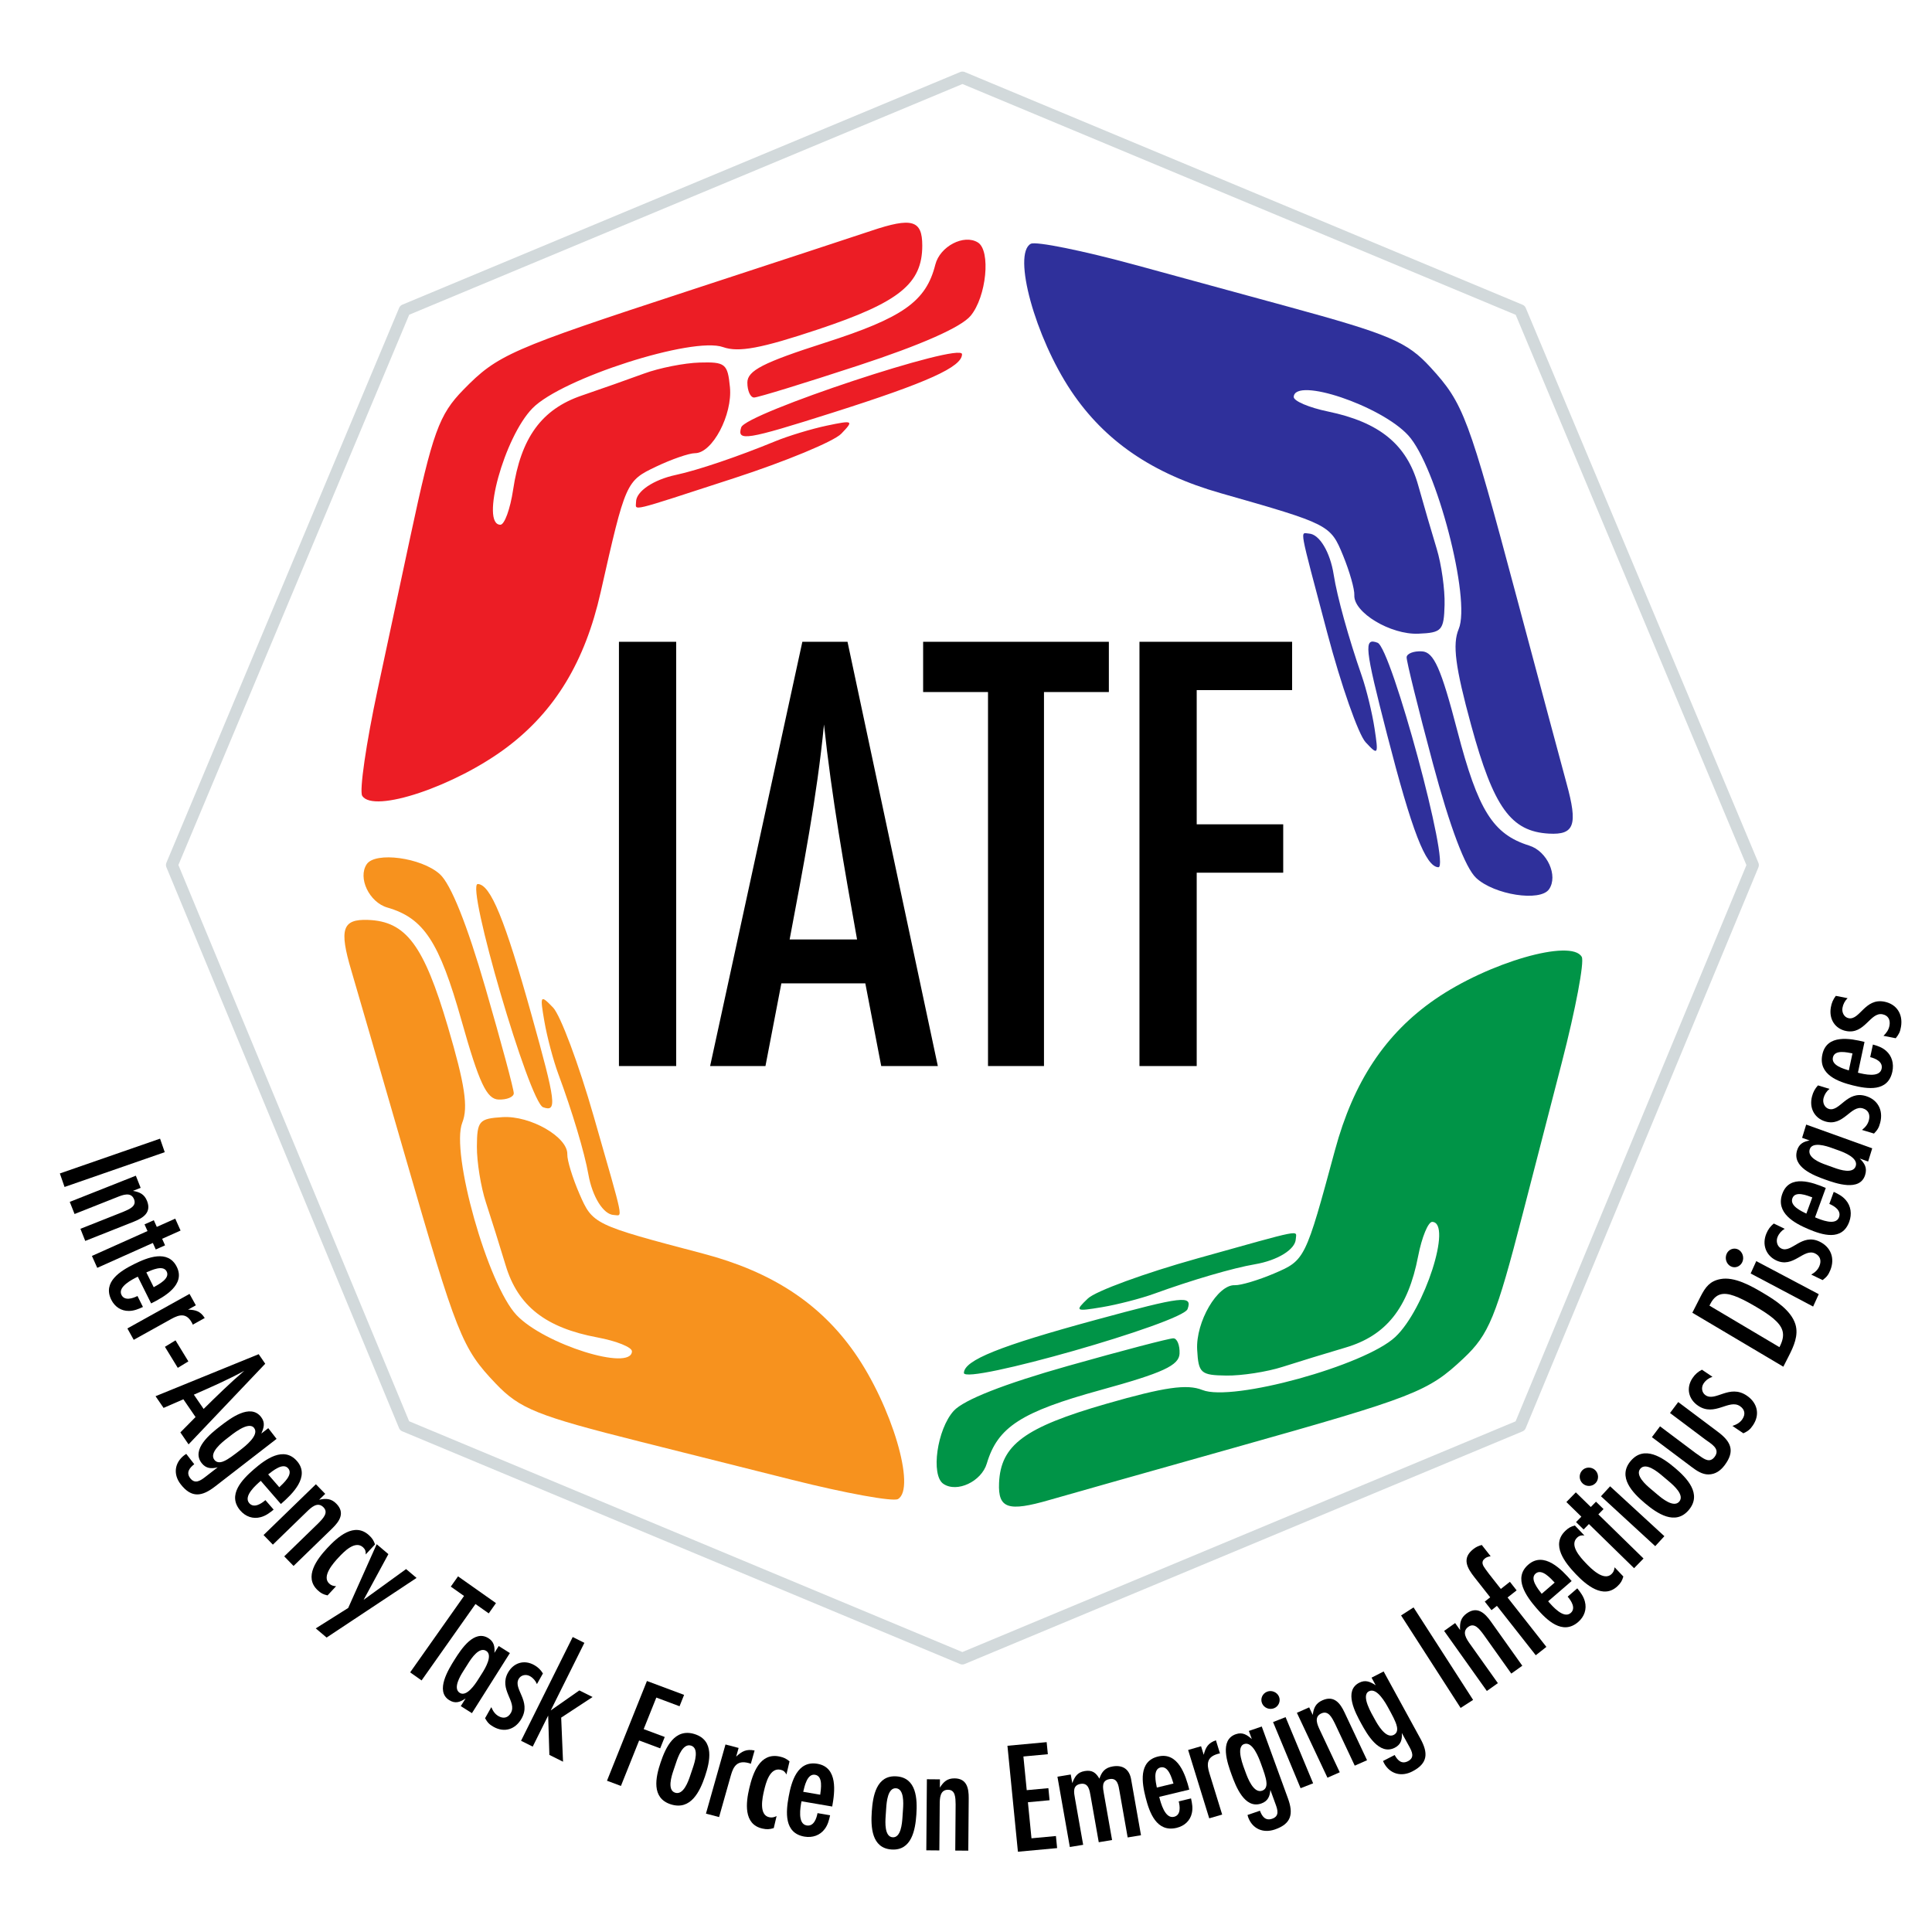 <?xml version="1.0" encoding="UTF-8" standalone="no"?>
<!-- Created with Inkscape (http://www.inkscape.org/) -->

<svg
   xmlns:dc="http://purl.org/dc/elements/1.1/"
   xmlns:cc="http://creativecommons.org/ns#"
   xmlns:rdf="http://www.w3.org/1999/02/22-rdf-syntax-ns#"
   xmlns:svg="http://www.w3.org/2000/svg"
   xmlns="http://www.w3.org/2000/svg"
   xmlns:sodipodi="http://sodipodi.sourceforge.net/DTD/sodipodi-0.dtd"
   xmlns:inkscape="http://www.inkscape.org/namespaces/inkscape"
   version="1.1"
   id="svg2"
   width="324"
   height="324"
   viewBox="0 0 324 324"
   sodipodi:docname="Inter-Agency_Task_Force_on_the_Emerging_Infectious_Diseases_Philippines_logo.svg"
   inkscape:version="0.92.4 (5da689c313, 2019-01-14)">
  <defs
     id="defs6">
    <inkscape:path-effect
       effect="spiro"
       id="path-effect42"
       is_visible="true" />
    <ellipse
       style="opacity:0.25;fill:#ff0000;fill-opacity:1;stroke:none;stroke-width:1.082;stroke-miterlimit:4;stroke-dasharray:none;stroke-opacity:1"
       id="path24-9"
       cx="-104.092"
       cy="190.913"
       transform="matrix(-0.941,0.339,0.323,0.947,0,0)"
       rx="160.567"
       ry="164.108" />
    <ellipse
       style="opacity:0.25;fill:#ff0000;fill-opacity:1;stroke:none;stroke-width:1.082;stroke-miterlimit:4;stroke-dasharray:none;stroke-opacity:1"
       id="ellipse1034-9"
       cx="309.496"
       cy="18.157"
       transform="matrix(-0.941,0.339,0.323,0.947,0,0)"
       rx="160.567"
       ry="164.108" />
  </defs>
  <sodipodi:namedview
     pagecolor="#ffffff"
     bordercolor="#666666"
     borderopacity="1"
     objecttolerance="10"
     gridtolerance="10"
     guidetolerance="10"
     inkscape:pageopacity="0"
     inkscape:pageshadow="2"
     inkscape:window-width="1366"
     inkscape:window-height="705"
     id="namedview4"
     showgrid="false"
     inkscape:zoom="1.654321"
     inkscape:cx="162"
     inkscape:cy="162"
     inkscape:window-x="-8"
     inkscape:window-y="-8"
     inkscape:window-maximized="1"
     inkscape:current-layer="svg2" />
  <path
     id="path16"
     style="fill:#ec1d25;stroke-width:1.333;fill-opacity:1"
     d="m 125.333,64.159 c 0,-1.998 2.642,-3.355 13,-6.677 13.12,-4.208 16.965,-6.928 18.521,-13.101 0.773,-3.068 4.796,-5.167 7.134,-3.722 2.208,1.364 1.44,9.12 -1.217,12.305 -1.601,1.918 -8.242,4.858 -18.825,8.333 -8.993,2.953 -16.86,5.369 -17.482,5.369 -0.622,0 -1.131,-1.128 -1.131,-2.507 z m -1.027,7.507 c 0.743,-2.344 37.027,-14.365 37.027,-12.266 0,2.136 -5.776,4.746 -21.683,9.799 -14.51,4.609 -16.105,4.865 -15.345,2.468 z M 106.667,84.163 c 0,-1.745 2.907,-3.715 6.667,-4.516 3.643,-0.777 10.409,-3.067 16.672,-5.644 2.203,-0.906 6.103,-2.088 8.667,-2.626 4.421,-0.928 4.545,-0.858 2.407,1.362 -1.24,1.287 -9.34,4.645 -18,7.461 -18.019,5.86 -16.412,5.472 -16.412,3.963 z m -45.926,49.29 c -0.499,-0.808 0.664,-8.816 2.585,-17.795 1.921,-8.979 4.392,-20.525 5.491,-25.659 3.755,-17.548 4.807,-20.458 8.912,-24.657 5.716,-5.846 7.81,-6.765 37.752,-16.573 14.585,-4.777 28.362,-9.305 30.614,-10.062 6.852,-2.302 8.572,-1.806 8.572,2.477 0,6.398 -3.868,9.514 -17.425,14.041 -9.601,3.206 -13.382,3.911 -15.988,2.984 C 116.174,56.404 94.223,63.444 89.306,68.456 84.581,73.272 80.521,88 83.918,88 c 0.688,0 1.647,-2.638 2.131,-5.862 C 87.358,73.406 90.839,68.626 97.554,66.336 100.733,65.252 105.433,63.593 108,62.649 c 2.567,-0.944 6.767,-1.776 9.333,-1.849 4.306,-0.123 4.698,0.196 5.079,4.127 C 122.862,69.568 119.461,76 116.559,76 c -0.991,0 -3.933,1.016 -6.537,2.258 -5.046,2.406 -5.115,2.562 -9.294,21.075 -2.618,11.598 -7.628,19.889 -15.697,25.976 -8.679,6.546 -22.428,11.157 -24.289,8.144 z" />
  <path
     inkscape:connector-curvature="0"
     id="path16-0"
     style="fill:#2f309b;stroke-width:1.333;fill-opacity:1"
     d="m 238.461,109.233 c 1.995,0.111 3.203,2.825 5.943,13.351 3.471,13.334 5.973,17.325 12.05,19.222 3.02,0.943 4.892,5.076 3.319,7.33 -1.485,2.128 -9.186,0.931 -12.218,-1.9 -1.826,-1.705 -4.392,-8.5 -7.273,-19.26 -2.448,-9.144 -4.423,-17.133 -4.388,-17.754 0.035,-0.621 1.19,-1.066 2.566,-0.989 z m -7.439,-1.444 c 2.3,0.872 12.282,37.77 10.187,37.653 -2.132,-0.119 -4.417,-6.031 -8.577,-22.194 -3.794,-14.744 -3.962,-16.35 -1.61,-15.458 z M 219.527,89.482 c 1.743,0.097 3.547,3.109 4.138,6.908 0.573,3.681 2.483,10.563 4.707,16.96 0.782,2.25 1.745,6.21 2.14,8.799 0.681,4.466 0.604,4.586 -1.494,2.328 -1.216,-1.31 -4.118,-9.584 -6.447,-18.387 -4.848,-18.318 -4.55,-16.692 -3.044,-16.608 z M 172.869,40.884 c 0.835,-0.454 8.765,1.154 17.623,3.572 8.858,2.418 20.249,5.528 25.313,6.911 17.312,4.726 20.159,5.938 24.122,10.27 5.519,6.032 6.32,8.174 14.446,38.616 3.958,14.829 7.712,28.836 8.342,31.126 1.917,6.97 1.326,8.659 -2.95,8.421 -6.388,-0.356 -9.284,-4.392 -13.049,-18.18 -2.666,-9.765 -3.16,-13.579 -2.09,-16.13 2.086,-4.971 -3.721,-27.279 -8.452,-32.468 -4.545,-4.985 -19.025,-9.859 -19.214,-6.467 -0.038,0.687 2.542,1.791 5.735,2.454 8.645,1.793 13.225,5.534 15.137,12.366 0.905,3.234 2.3,8.02 3.1,10.635 0.8,2.615 1.397,6.855 1.327,9.422 -0.117,4.307 -0.457,4.68 -4.403,4.841 -4.659,0.19 -10.892,-3.563 -10.731,-6.461 0.055,-0.989 -0.796,-3.983 -1.891,-6.653 -2.122,-5.172 -2.273,-5.249 -20.525,-10.452 -11.434,-3.259 -19.434,-8.724 -25.062,-17.119 -6.053,-9.03 -9.891,-23.014 -6.78,-24.705 z" />
  <path
     inkscape:connector-curvature="0"
     id="path16-0-2"
     style="fill:#009447;stroke-width:1.333;fill-opacity:1"
     d="m 197.815,226.991 c -0.084,1.996 -2.781,3.241 -13.269,6.125 -13.285,3.653 -17.241,6.21 -19.055,12.311 -0.901,3.032 -5.009,4.96 -7.284,3.419 -2.148,-1.456 -1.056,-9.173 1.733,-12.243 1.68,-1.849 8.439,-4.508 19.158,-7.535 9.109,-2.573 17.071,-4.656 17.692,-4.63 0.621,0.026 1.082,1.175 1.024,2.553 z m 1.342,-7.458 c -0.841,2.311 -37.598,12.797 -37.51,10.7 0.09,-2.134 5.97,-4.499 22.075,-8.879 14.691,-3.995 16.295,-4.185 15.435,-1.821 z m 18.149,-11.745 c -0.073,1.744 -3.06,3.589 -6.85,4.232 -3.673,0.623 -10.528,2.627 -16.894,4.938 -2.239,0.813 -6.185,1.83 -8.769,2.26 -4.456,0.742 -4.577,0.666 -2.348,-1.462 1.293,-1.234 9.527,-4.248 18.298,-6.698 18.25,-5.097 16.628,-4.777 16.564,-3.27 z m 47.956,-47.317 c 0.465,0.828 -1.034,8.78 -3.331,17.671 -2.297,8.89 -5.251,20.323 -6.564,25.405 -4.489,17.375 -5.662,20.238 -9.94,24.26 -5.956,5.601 -8.087,6.431 -38.415,14.972 -14.773,4.16 -28.727,8.105 -31.009,8.767 -6.943,2.013 -8.64,1.444 -8.46,-2.834 0.269,-6.392 4.264,-9.343 18,-13.296 9.728,-2.799 13.534,-3.346 16.1,-2.31 4.999,2.018 27.226,-4.093 32.349,-8.895 4.923,-4.613 9.598,-19.158 6.204,-19.3 -0.688,-0.029 -1.757,2.566 -2.375,5.768 -1.675,8.669 -5.353,13.299 -12.158,15.305 -3.221,0.95 -7.988,2.41 -10.592,3.245 -2.604,0.835 -6.835,1.49 -9.403,1.455 -4.308,-0.058 -4.686,-0.393 -4.901,-4.337 -0.254,-4.656 3.413,-10.94 6.314,-10.818 0.99,0.042 3.972,-0.85 6.626,-1.982 5.143,-2.192 5.218,-2.344 10.171,-20.666 3.103,-11.478 8.457,-19.551 16.775,-25.294 8.946,-6.176 22.877,-10.205 24.61,-7.117 z" />
  <path
     inkscape:connector-curvature="0"
     id="path16-0-2-6"
     style="fill:#f7921e;stroke-width:1.333;fill-opacity:1"
     d="m 83.616,184.397 c -1.996,-0.07 -3.26,-2.759 -6.214,-13.228 -3.742,-13.26 -6.325,-17.199 -12.439,-18.972 -3.038,-0.881 -4.994,-4.975 -3.468,-7.261 1.441,-2.158 9.165,-1.118 12.254,1.651 1.861,1.668 4.564,8.408 7.664,19.107 2.634,9.092 4.771,17.039 4.749,17.661 -0.022,0.622 -1.168,1.09 -2.546,1.041 z m 7.466,1.292 c -2.317,-0.825 -13.049,-37.511 -10.952,-37.437 2.134,0.075 4.539,5.94 9.027,22.015 4.094,14.664 4.294,16.266 1.925,15.422 z m 11.866,18.069 c -1.744,-0.062 -3.61,-3.036 -4.278,-6.822 -0.647,-3.668 -2.697,-10.51 -5.052,-16.861 -0.828,-2.234 -1.872,-6.173 -2.319,-8.754 -0.771,-4.451 -0.697,-4.572 1.446,-2.358 1.243,1.284 4.312,9.498 6.821,18.252 5.22,18.215 4.889,16.595 3.381,16.542 z m 47.638,47.637 c -0.825,0.471 -8.787,-0.975 -17.692,-3.212 -8.906,-2.237 -20.358,-5.114 -25.449,-6.393 -17.405,-4.372 -20.276,-5.526 -24.327,-9.777 -5.641,-5.918 -6.486,-8.044 -15.23,-38.313 -4.259,-14.745 -8.298,-28.672 -8.975,-30.95 -2.059,-6.929 -1.502,-8.63 2.778,-8.479 6.394,0.226 9.372,4.202 13.417,17.91 2.865,9.709 3.436,13.512 2.418,16.084 -1.985,5.012 4.276,27.198 9.112,32.289 4.646,4.892 19.222,9.469 19.341,6.074 0.024,-0.688 -2.578,-1.739 -5.783,-2.336 -8.68,-1.617 -13.335,-5.264 -15.386,-12.055 -0.971,-3.215 -2.463,-7.971 -3.316,-10.57 -0.853,-2.598 -1.536,-6.825 -1.519,-9.393 0.029,-4.308 0.362,-4.689 4.304,-4.93 4.654,-0.285 10.963,3.34 10.86,6.241 -0.035,0.99 0.877,3.966 2.026,6.613 2.227,5.128 2.379,5.202 20.734,10.032 11.498,3.026 19.608,8.326 25.406,16.604 6.236,8.904 10.358,22.808 7.282,24.562 z" />
  <g
     aria-label="IATF"
     style="font-style:normal;font-variant:normal;font-weight:normal;font-stretch:normal;font-size:40px;line-height:1.25;font-family:'Futura Condensed PT';-inkscape-font-specification:'Futura Condensed PT';letter-spacing:0px;word-spacing:0px;fill:#000000;fill-opacity:1;stroke:none"
     id="text14">
    <path
       d="m 113.398,178.777 v -71.147 h -9.6 v 71.147 z"
       style="font-size:106.667px"
       id="path1476" />
    <path
       d="m 157.276,178.777 -15.147,-71.147 h -7.573 l -15.467,71.147 h 9.28 l 2.667,-13.867 h 14.08 l 2.667,13.867 z m -24.853,-21.227 c 2.24,-11.947 4.587,-23.893 5.76,-36.053 1.28,12.053 3.413,24.107 5.547,36.053 z"
       style="font-size:106.667px"
       id="path1478" />
    <path
       d="m 185.958,116.057 v -8.427 h -31.147 v 8.427 h 10.88 v 62.72 h 9.387 v -62.72 z"
       style="font-size:106.667px"
       id="path1480" />
    <path
       d="m 216.69,115.737 v -8.107 h -25.6 v 71.147 h 9.6 v -32.427 h 14.507 v -8.107 h -14.507 v -22.507 z"
       style="font-size:106.667px"
       id="path1482" />
  </g>
  <g
     id="g1641">
    <path
       d="m 10.825,199.057 16.803,-5.834 -0.787,-2.267 -16.803,5.834 z"
       style="font-style:normal;font-variant:normal;font-weight:normal;font-stretch:normal;font-size:26.667px;line-height:1.25;font-family:'Futura Condensed PT';-inkscape-font-specification:'Futura Condensed PT';letter-spacing:0px;word-spacing:0px;fill:#000000;fill-opacity:1;stroke:none"
       id="path1051"
       inkscape:connector-curvature="0" />
    <path
       d="m 14.295,208.104 8.18,-3.243 c 1.562,-0.619 2.946,-1.541 2.189,-3.45 -0.452,-1.14 -1.224,-1.494 -2.367,-1.701 l 1.289,-0.511 -0.806,-2.033 -11.081,4.393 0.806,2.033 7.164,-2.84 c 0.942,-0.373 2.305,-0.914 2.816,0.375 0.452,1.14 -0.753,1.647 -1.809,2.094 l -7.189,2.85 z"
       style="font-style:normal;font-variant:normal;font-weight:normal;font-stretch:normal;font-size:26.667px;line-height:1.25;font-family:'Futura Condensed PT';-inkscape-font-specification:'Futura Condensed PT';letter-spacing:0px;word-spacing:0px;fill:#000000;fill-opacity:1;stroke:none"
       id="path1053"
       inkscape:connector-curvature="0" />
    <path
       d="m 26.122,209.541 1.558,-0.697 -0.49,-1.095 3.091,-1.384 -0.894,-1.996 -3.091,1.384 -0.501,-1.12 -1.558,0.697 0.501,1.12 -9.322,4.174 0.894,1.996 9.322,-4.174 z"
       style="font-style:normal;font-variant:normal;font-weight:normal;font-stretch:normal;font-size:26.667px;line-height:1.25;font-family:'Futura Condensed PT';-inkscape-font-specification:'Futura Condensed PT';letter-spacing:0px;word-spacing:0px;fill:#000000;fill-opacity:1;stroke:none"
       id="path1055"
       inkscape:connector-curvature="0" />
    <path
       d="m 25.345,218.586 c 2.22,-1.106 5.8,-3.129 4.301,-6.136 -1.475,-2.959 -4.923,-1.568 -7.143,-0.462 -2.291,1.142 -5.335,2.987 -3.836,5.994 0.583,1.169 1.655,1.886 2.955,1.864 0.859,-0.011 1.575,-0.308 2.35,-0.665 l -0.916,-1.838 c -0.788,0.393 -2.16,0.868 -2.683,-0.182 -0.678,-1.36 1.804,-2.598 2.735,-3.062 z M 24.541,213.385 c 0.835,-0.357 2.828,-1.32 3.411,-0.151 0.595,1.193 -1.362,2.169 -2.174,2.633 z"
       style="font-style:normal;font-variant:normal;font-weight:normal;font-stretch:normal;font-size:26.667px;line-height:1.25;font-family:'Futura Condensed PT';-inkscape-font-specification:'Futura Condensed PT';letter-spacing:0px;word-spacing:0px;fill:#000000;fill-opacity:1;stroke:none"
       id="path1057"
       inkscape:connector-curvature="0" />
    <path
       d="m 34.334,221.033 c -0.718,-1.127 -1.492,-1.367 -2.795,-1.406 l 1.305,-0.725 -1.062,-1.911 -10.419,5.79 1.062,1.911 6.317,-3.51 c 1.399,-0.777 2.536,-0.982 3.416,0.603 0.065,0.117 0.13,0.233 0.171,0.363 z"
       style="font-style:normal;font-variant:normal;font-weight:normal;font-stretch:normal;font-size:26.667px;line-height:1.25;font-family:'Futura Condensed PT';-inkscape-font-specification:'Futura Condensed PT';letter-spacing:0px;word-spacing:0px;fill:#000000;fill-opacity:1;stroke:none"
       id="path1059"
       inkscape:connector-curvature="0" />
    <path
       d="m 31.59,228.306 -2.156,-3.527 -1.775,1.085 2.156,3.527 z"
       style="font-style:normal;font-variant:normal;font-weight:normal;font-stretch:normal;font-size:26.667px;line-height:1.25;font-family:'Futura Condensed PT';-inkscape-font-specification:'Futura Condensed PT';letter-spacing:0px;word-spacing:0px;fill:#000000;fill-opacity:1;stroke:none"
       id="path1061"
       inkscape:connector-curvature="0" />
    <path
       d="m 31.623,242.225 12.857,-13.524 -1.098,-1.602 -17.297,7.046 1.346,1.964 3.321,-1.447 2.042,2.979 -2.547,2.575 z m 0.887,-8.337 c 2.853,-1.259 5.721,-2.495 8.464,-4.01 -2.365,2.019 -4.606,4.219 -6.824,6.403 z"
       style="font-style:normal;font-variant:normal;font-weight:normal;font-stretch:normal;font-size:26.667px;line-height:1.25;font-family:'Futura Condensed PT';-inkscape-font-specification:'Futura Condensed PT';letter-spacing:0px;word-spacing:0px;fill:#000000;fill-opacity:1;stroke:none;stroke-width:1.026"
       id="path1063"
       inkscape:connector-curvature="0" />
    <path
       d="m 46.381,241.302 -1.39,-1.796 -1.168,0.904 c 0.439,-0.997 0.683,-1.844 -0.037,-2.774 -1.809,-2.337 -5.179,0.238 -6.846,1.527 -1.623,1.256 -4.921,3.879 -3.129,6.194 0.72,0.93 1.63,0.988 2.698,0.714 l -2.077,1.608 c -0.801,0.62 -1.721,1.263 -2.525,0.225 -0.737,-0.952 -0.13,-1.733 0.67,-2.353 l -1.34,-1.731 c -0.108,0.084 -0.233,0.146 -0.341,0.23 -1.644,1.273 -1.872,3.214 -0.599,4.858 1.826,2.358 3.578,2.074 5.764,0.383 z m -6.09,1.877 c -0.498,0.385 -0.974,0.754 -1.488,1.117 -0.748,0.509 -2.101,1.488 -2.855,0.514 -0.921,-1.19 1.312,-2.954 2.113,-3.573 0.844,-0.653 3.599,-2.994 4.554,-1.761 0.921,1.19 -1.502,3.066 -2.324,3.702 z"
       style="font-style:normal;font-variant:normal;font-weight:normal;font-stretch:normal;font-size:26.667px;line-height:1.25;font-family:'Futura Condensed PT';-inkscape-font-specification:'Futura Condensed PT';letter-spacing:0px;word-spacing:0px;fill:#000000;fill-opacity:1;stroke:none;stroke-width:1.026"
       id="path1065"
       inkscape:connector-curvature="0" />
    <path
       d="m 47.103,252.225 c 1.923,-1.667 4.964,-4.592 2.706,-7.197 -2.222,-2.564 -5.294,-0.3 -7.217,1.366 -1.985,1.72 -4.538,4.331 -2.28,6.937 0.878,1.013 2.127,1.452 3.413,1.097 0.851,-0.23 1.486,-0.709 2.166,-1.261 l -1.38,-1.592 c -0.682,0.591 -1.924,1.414 -2.713,0.505 -1.022,-1.179 1.129,-3.042 1.935,-3.741 z m -2.129,-4.963 c 0.739,-0.568 2.473,-2.035 3.351,-1.022 0.896,1.034 -0.799,2.503 -1.487,3.172 z"
       style="font-style:normal;font-variant:normal;font-weight:normal;font-stretch:normal;font-size:26.667px;line-height:1.25;font-family:'Futura Condensed PT';-inkscape-font-specification:'Futura Condensed PT';letter-spacing:0px;word-spacing:0px;fill:#000000;fill-opacity:1;stroke:none;stroke-width:1.026"
       id="path1067"
       inkscape:connector-curvature="0" />
    <path
       d="m 49.229,262.613 6.48,-6.289 c 1.237,-1.201 2.187,-2.618 0.72,-4.13 -0.877,-0.903 -1.747,-0.936 -2.912,-0.682 l 1.021,-0.991 -1.563,-1.61 -8.777,8.518 1.563,1.61 5.675,-5.507 c 0.746,-0.724 1.826,-1.772 2.817,-0.751 0.877,0.903 -0.067,1.857 -0.892,2.696 l -5.694,5.526 z"
       style="font-style:normal;font-variant:normal;font-weight:normal;font-stretch:normal;font-size:26.667px;line-height:1.25;font-family:'Futura Condensed PT';-inkscape-font-specification:'Futura Condensed PT';letter-spacing:0px;word-spacing:0px;fill:#000000;fill-opacity:1;stroke:none;stroke-width:1.026"
       id="path1069"
       inkscape:connector-curvature="0" />
    <path
       d="m 56.366,266.009 c -0.465,-0.022 -0.818,-0.126 -1.158,-0.443 -1.301,-1.212 0.71,-3.452 1.568,-4.373 0.877,-0.941 2.78,-2.945 4.122,-1.695 0.36,0.336 0.47,0.7 0.429,1.185 l 1.567,-1.682 c -0.237,-0.669 -0.462,-1.029 -0.983,-1.514 -2.483,-2.313 -5.314,0.286 -7.048,2.148 -1.678,1.802 -3.972,4.826 -1.589,7.046 0.541,0.504 0.916,0.703 1.657,0.87 z"
       style="font-style:normal;font-variant:normal;font-weight:normal;font-stretch:normal;font-size:26.667px;line-height:1.25;font-family:'Futura Condensed PT';-inkscape-font-specification:'Futura Condensed PT';letter-spacing:0px;word-spacing:0px;fill:#000000;fill-opacity:1;stroke:none;stroke-width:1.026"
       id="path1071"
       inkscape:connector-curvature="0" />
    <path
       d="m 69.856,264.621 -1.755,-1.484 -7.121,5.159 4.154,-7.667 -1.964,-1.661 -4.775,10.69 -5.441,3.426 1.818,1.537 z"
       style="font-style:normal;font-variant:normal;font-weight:normal;font-stretch:normal;font-size:26.667px;line-height:1.25;font-family:'Futura Condensed PT';-inkscape-font-specification:'Futura Condensed PT';letter-spacing:0px;word-spacing:0px;fill:#000000;fill-opacity:1;stroke:none;stroke-width:1.026"
       id="path1073"
       inkscape:connector-curvature="0" />
    <path
       d="m 81.962,270.567 1.214,-1.721 -6.363,-4.489 -1.214,1.721 2.223,1.568 -9.039,12.812 1.917,1.353 9.039,-12.812 z"
       style="font-style:normal;font-variant:normal;font-weight:normal;font-stretch:normal;font-size:26.667px;line-height:1.25;font-family:'Futura Condensed PT';-inkscape-font-specification:'Futura Condensed PT';letter-spacing:0px;word-spacing:0px;fill:#000000;fill-opacity:1;stroke:none"
       id="path1075"
       inkscape:connector-curvature="0" />
    <path
       d="m 79.143,287.3 6.366,-10.078 -1.871,-1.182 -0.726,1.15 c 0.093,-1.045 -0.076,-1.877 -1,-2.461 -2.39,-1.51 -4.571,1.844 -5.639,3.535 -1.054,1.668 -3.338,5.335 -0.949,6.845 1.037,0.655 1.836,0.34 2.76,-0.275 l -0.812,1.285 z m 1.03,-5.626 c -0.498,0.789 -1.925,2.947 -3.075,2.221 -1.172,-0.741 0.064,-2.798 0.577,-3.61 l 0.869,-1.375 c 0.513,-0.812 1.825,-2.79 2.998,-2.049 1.15,0.726 -0.187,2.942 -0.685,3.731 z"
       style="font-style:normal;font-variant:normal;font-weight:normal;font-stretch:normal;font-size:26.667px;line-height:1.25;font-family:'Futura Condensed PT';-inkscape-font-specification:'Futura Condensed PT';letter-spacing:0px;word-spacing:0px;fill:#000000;fill-opacity:1;stroke:none"
       id="path1077"
       inkscape:connector-curvature="0" />
    <path
       d="m 91.051,280.638 c -0.388,-0.616 -0.821,-1.043 -1.471,-1.409 -1.673,-0.942 -3.456,-0.384 -4.384,1.266 -1.595,2.835 1.54,4.875 0.481,6.758 -0.471,0.837 -1.244,1.014 -2.057,0.556 -0.627,-0.353 -0.948,-0.87 -1.227,-1.517 l -1.046,1.859 c 0.418,0.725 0.701,1.037 1.422,1.443 1.836,1.033 3.681,0.419 4.701,-1.394 1.661,-2.951 -1.442,-4.942 -0.487,-6.639 0.379,-0.674 1.235,-0.835 1.886,-0.469 0.535,0.301 0.941,0.774 1.176,1.335 z"
       style="font-style:normal;font-variant:normal;font-weight:normal;font-stretch:normal;font-size:26.667px;line-height:1.25;font-family:'Futura Condensed PT';-inkscape-font-specification:'Futura Condensed PT';letter-spacing:0px;word-spacing:0px;fill:#000000;fill-opacity:1;stroke:none"
       id="path1079"
       inkscape:connector-curvature="0" />
    <path
       d="m 94.422,295.441 -0.311,-7.393 5.265,-3.456 -2.22,-1.105 -4.8,3.359 5.645,-11.339 -1.958,-0.975 -8.664,17.403 1.958,0.975 2.591,-5.204 0.202,6.595 z"
       style="font-style:normal;font-variant:normal;font-weight:normal;font-stretch:normal;font-size:26.667px;line-height:1.25;font-family:'Futura Condensed PT';-inkscape-font-specification:'Futura Condensed PT';letter-spacing:0px;word-spacing:0px;fill:#000000;fill-opacity:1;stroke:none"
       id="path1081"
       inkscape:connector-curvature="0" />
    <path
       d="m 113.961,286.141 0.763,-1.906 -6.231,-2.328 -6.699,16.725 2.337,0.873 3.053,-7.623 3.531,1.319 0.763,-1.906 -3.531,-1.319 2.119,-5.291 z"
       style="font-style:normal;font-variant:normal;font-weight:normal;font-stretch:normal;font-size:26.667px;line-height:1.25;font-family:'Futura Condensed PT';-inkscape-font-specification:'Futura Condensed PT';letter-spacing:0px;word-spacing:0px;fill:#000000;fill-opacity:1;stroke:none;stroke-width:1.026"
       id="path1083"
       inkscape:connector-curvature="0" />
    <path
       d="m 118.228,297.892 c 0.838,-2.479 1.625,-6.021 -1.736,-7.08 -3.361,-1.059 -4.862,2.257 -5.7,4.736 -0.838,2.479 -1.616,5.995 1.719,7.047 3.361,1.059 4.88,-2.223 5.718,-4.703 z m -2.5,-0.053 c -0.311,0.92 -1.123,3.238 -2.499,2.804 -1.376,-0.434 -0.608,-2.794 -0.297,-3.714 l 0.466,-1.38 c 0.311,-0.92 1.123,-3.238 2.499,-2.804 1.376,0.434 0.608,2.794 0.297,3.714 z"
       style="font-style:normal;font-variant:normal;font-weight:normal;font-stretch:normal;font-size:26.667px;line-height:1.25;font-family:'Futura Condensed PT';-inkscape-font-specification:'Futura Condensed PT';letter-spacing:0px;word-spacing:0px;fill:#000000;fill-opacity:1;stroke:none;stroke-width:1.026"
       id="path1085"
       inkscape:connector-curvature="0" />
    <path
       d="m 126.547,293.561 c -1.365,-0.276 -2.11,0.113 -3.089,1.025 l 0.41,-1.453 -2.202,-0.58 -3.276,11.594 2.202,0.58 1.986,-7.029 c 0.44,-1.556 1.116,-2.521 2.942,-2.039 0.134,0.035 0.269,0.071 0.396,0.132 z"
       style="font-style:normal;font-variant:normal;font-weight:normal;font-stretch:normal;font-size:26.667px;line-height:1.25;font-family:'Futura Condensed PT';-inkscape-font-specification:'Futura Condensed PT';letter-spacing:0px;word-spacing:0px;fill:#000000;fill-opacity:1;stroke:none;stroke-width:1.026"
       id="path1087"
       inkscape:connector-curvature="0" />
    <path
       d="m 130.236,304.558 c -0.421,0.21 -0.784,0.296 -1.245,0.194 -1.764,-0.389 -1.136,-3.284 -0.851,-4.49 0.291,-1.232 0.945,-3.873 2.763,-3.472 0.488,0.108 0.771,0.363 0.982,0.796 l 0.521,-2.202 c -0.55,-0.452 -0.932,-0.647 -1.638,-0.803 -3.365,-0.743 -4.532,2.861 -5.108,5.299 -0.558,2.359 -1.034,6.06 2.196,6.773 0.733,0.162 1.165,0.147 1.903,-0.076 z"
       style="font-style:normal;font-variant:normal;font-weight:normal;font-stretch:normal;font-size:26.667px;line-height:1.25;font-family:'Futura Condensed PT';-inkscape-font-specification:'Futura Condensed PT';letter-spacing:0px;word-spacing:0px;fill:#000000;fill-opacity:1;stroke:none;stroke-width:1.026"
       id="path1089"
       inkscape:connector-curvature="0" />
    <path
       d="m 139.563,302.957 c 0.451,-2.462 0.978,-6.577 -2.476,-7.167 -3.399,-0.58 -4.374,3.048 -4.825,5.51 -0.465,2.542 -0.808,6.114 2.646,6.704 1.343,0.229 2.611,-0.209 3.4,-1.276 0.524,-0.702 0.72,-1.461 0.902,-2.303 l -2.111,-0.36 c -0.16,0.874 -0.614,2.271 -1.82,2.065 -1.563,-0.267 -1.058,-3.02 -0.869,-4.053 z m -4.863,-2.469 c 0.22,-0.891 0.649,-3.084 1.993,-2.854 1.371,0.234 0.973,2.405 0.858,3.341 z"
       style="font-style:normal;font-variant:normal;font-weight:normal;font-stretch:normal;font-size:26.667px;line-height:1.25;font-family:'Futura Condensed PT';-inkscape-font-specification:'Futura Condensed PT';letter-spacing:0px;word-spacing:0px;fill:#000000;fill-opacity:1;stroke:none;stroke-width:1.026"
       id="path1091"
       inkscape:connector-curvature="0" />
    <path
       d="m 177.28,309.931 -0.2,-2.025 -4.099,0.38 -0.597,-6.047 3.631,-0.336 -0.2,-2.025 -3.631,0.336 -0.558,-5.648 4.099,-0.38 -0.2,-2.025 -6.575,0.609 1.755,17.769 z"
       style="font-style:normal;font-variant:normal;font-weight:normal;font-stretch:normal;font-size:26.667px;line-height:1.25;font-family:'Futura Condensed PT';-inkscape-font-specification:'Futura Condensed PT';letter-spacing:0px;word-spacing:0px;fill:#000000;fill-opacity:1;stroke:none;stroke-width:1.02"
       id="path1097"
       inkscape:connector-curvature="0" />
    <path
       d="m 191.346,307.774 -1.657,-9.391 c -0.289,-1.635 -1.355,-2.436 -3.071,-2.153 -1.308,0.216 -1.859,0.905 -2.245,2.055 -0.604,-1.04 -1.242,-1.478 -2.468,-1.275 -1.226,0.203 -1.682,0.957 -2.081,2.028 l -0.256,-1.451 -2.234,0.37 2.08,11.791 2.234,-0.37 -1.368,-7.755 c -0.181,-1.029 -0.45,-2.233 0.939,-2.463 1.335,-0.221 1.508,1.081 1.676,2.03 l 1.368,7.755 2.234,-0.37 -1.368,-7.755 c -0.181,-1.029 -0.45,-2.233 0.966,-2.468 1.335,-0.221 1.481,1.085 1.649,2.035 l 1.368,7.755 z"
       style="font-style:normal;font-variant:normal;font-weight:normal;font-stretch:normal;font-size:26.667px;line-height:1.25;font-family:'Futura Condensed PT';-inkscape-font-specification:'Futura Condensed PT';letter-spacing:0px;word-spacing:0px;fill:#000000;fill-opacity:1;stroke:none;stroke-width:1.02"
       id="path1099"
       inkscape:connector-curvature="0" />
    <path
       d="m 199.445,300.123 c -0.618,-2.416 -1.857,-6.364 -5.237,-5.553 -3.326,0.798 -2.697,4.48 -2.078,6.896 0.638,2.494 1.818,5.877 5.198,5.066 1.314,-0.316 2.281,-1.209 2.552,-2.487 0.183,-0.843 0.043,-1.61 -0.142,-2.447 l -2.065,0.496 c 0.219,0.857 0.391,2.305 -0.789,2.588 -1.529,0.367 -2.22,-2.334 -2.48,-3.347 z m -5.442,-0.348 c -0.172,-0.896 -0.698,-3.058 0.617,-3.374 1.341,-0.322 1.886,1.808 2.173,2.704 z"
       style="font-style:normal;font-variant:normal;font-weight:normal;font-stretch:normal;font-size:26.667px;line-height:1.25;font-family:'Futura Condensed PT';-inkscape-font-specification:'Futura Condensed PT';letter-spacing:0px;word-spacing:0px;fill:#000000;fill-opacity:1;stroke:none;stroke-width:1.02"
       id="path1101"
       inkscape:connector-curvature="0" />
    <path
       d="m 203.911,291.847 c -1.3,0.46 -1.716,1.167 -2.046,2.436 l -0.443,-1.436 -2.171,0.629 3.538,11.461 2.171,-0.629 -2.145,-6.948 c -0.475,-1.538 -0.429,-2.697 1.372,-3.218 0.132,-0.038 0.265,-0.077 0.405,-0.089 z"
       style="font-style:normal;font-variant:normal;font-weight:normal;font-stretch:normal;font-size:26.667px;line-height:1.25;font-family:'Futura Condensed PT';-inkscape-font-specification:'Futura Condensed PT';letter-spacing:0px;word-spacing:0px;fill:#000000;fill-opacity:1;stroke:none;stroke-width:1.02"
       id="path1103"
       inkscape:connector-curvature="0" />
    <path
       d="m 211.598,289.54 -2.163,0.74 0.497,1.363 c -0.817,-0.714 -1.552,-1.201 -2.672,-0.818 -2.814,0.962 -1.414,4.883 -0.706,6.826 0.69,1.893 2.159,5.761 4.948,4.807 1.121,-0.383 1.464,-1.21 1.54,-2.286 l 0.883,2.422 c 0.34,0.934 0.666,1.986 -0.585,2.414 -1.147,0.392 -1.703,-0.411 -2.044,-1.345 l -2.085,0.713 c 0.046,0.126 0.066,0.261 0.112,0.387 0.699,1.918 2.488,2.725 4.469,2.048 2.84,-0.971 3.124,-2.686 2.194,-5.234 z m -0.131,6.232 c 0.212,0.58 0.414,1.136 0.6,1.725 0.252,0.851 0.761,2.408 -0.412,2.809 -1.433,0.49 -2.416,-2.125 -2.757,-3.059 -0.359,-0.984 -1.73,-4.262 -0.244,-4.769 1.433,-0.49 2.464,2.336 2.813,3.295 z"
       style="font-style:normal;font-variant:normal;font-weight:normal;font-stretch:normal;font-size:26.667px;line-height:1.25;font-family:'Futura Condensed PT';-inkscape-font-specification:'Futura Condensed PT';letter-spacing:0px;word-spacing:0px;fill:#000000;fill-opacity:1;stroke:none;stroke-width:1.02"
       id="path1105"
       inkscape:connector-curvature="0" />
    <path
       d="m 214.492,284.535 c -0.31,-0.745 -1.219,-1.14 -1.988,-0.84 -0.795,0.31 -1.177,1.181 -0.857,1.95 0.32,0.769 1.219,1.14 2.014,0.83 0.769,-0.3 1.141,-1.196 0.831,-1.94 z m 5.722,14.53 -4.619,-11.095 -2.102,0.821 4.619,11.095 z"
       style="font-style:normal;font-variant:normal;font-weight:normal;font-stretch:normal;font-size:26.667px;line-height:1.25;font-family:'Futura Condensed PT';-inkscape-font-specification:'Futura Condensed PT';letter-spacing:0px;word-spacing:0px;fill:#000000;fill-opacity:1;stroke:none;stroke-width:1.02"
       id="path1107"
       inkscape:connector-curvature="0" />
    <path
       d="m 229.256,295.193 -3.785,-8.035 c -0.723,-1.534 -1.749,-2.875 -3.685,-2.02 -1.157,0.511 -1.483,1.302 -1.637,2.458 l -0.596,-1.266 -2.062,0.911 5.126,10.884 2.062,-0.911 -3.314,-7.037 c -0.436,-0.925 -1.067,-2.264 0.241,-2.842 1.157,-0.511 1.744,0.671 2.262,1.707 l 3.326,7.061 z"
       style="font-style:normal;font-variant:normal;font-weight:normal;font-stretch:normal;font-size:26.667px;line-height:1.25;font-family:'Futura Condensed PT';-inkscape-font-specification:'Futura Condensed PT';letter-spacing:0px;word-spacing:0px;fill:#000000;fill-opacity:1;stroke:none;stroke-width:1.02"
       id="path1109"
       inkscape:connector-curvature="0" />
    <path
       d="m 232.038,280.307 -2.027,1.04 0.699,1.277 c -0.917,-0.589 -1.717,-0.966 -2.767,-0.427 -2.637,1.354 -0.655,5.031 0.341,6.852 0.971,1.773 3.013,5.39 5.625,4.049 1.05,-0.539 1.264,-1.406 1.175,-2.481 l 1.242,2.27 c 0.479,0.875 0.961,1.869 -0.211,2.471 -1.074,0.551 -1.747,-0.163 -2.226,-1.038 l -1.953,1.003 c 0.065,0.118 0.105,0.249 0.17,0.367 0.984,1.797 2.876,2.34 4.732,1.388 2.662,-1.366 2.681,-3.102 1.374,-5.491 z m 0.819,6.182 c 0.298,0.544 0.582,1.064 0.856,1.62 0.378,0.805 1.119,2.273 0.02,2.837 -1.343,0.689 -2.713,-1.757 -3.192,-2.632 -0.505,-0.922 -2.36,-3.968 -0.968,-4.683 1.343,-0.689 2.792,1.959 3.284,2.857 z"
       style="font-style:normal;font-variant:normal;font-weight:normal;font-stretch:normal;font-size:26.667px;line-height:1.25;font-family:'Futura Condensed PT';-inkscape-font-specification:'Futura Condensed PT';letter-spacing:0px;word-spacing:0px;fill:#000000;fill-opacity:1;stroke:none;stroke-width:1.02"
       id="path1111"
       inkscape:connector-curvature="0" />
    <path
       d="m 247.041,285.076 -9.986,-15.511 -2.092,1.348 9.986,15.511 z"
       style="font-style:normal;font-variant:normal;font-weight:normal;font-stretch:normal;font-size:26.667px;line-height:1.25;font-family:'Futura Condensed PT';-inkscape-font-specification:'Futura Condensed PT';letter-spacing:0px;word-spacing:0px;fill:#000000;fill-opacity:1;stroke:none;stroke-width:1.037"
       id="path1113"
       inkscape:connector-curvature="0" />
    <path
       d="m 255.294,279.346 -5.29,-7.437 c -1.01,-1.42 -2.281,-2.586 -4.015,-1.351 -1.036,0.738 -1.202,1.603 -1.126,2.805 l -0.834,-1.172 -1.847,1.315 7.166,10.074 1.847,-1.315 -4.633,-6.513 c -0.609,-0.856 -1.491,-2.096 -0.32,-2.93 1.036,-0.738 1.844,0.35 2.556,1.304 l 4.649,6.536 z"
       style="font-style:normal;font-variant:normal;font-weight:normal;font-stretch:normal;font-size:26.667px;line-height:1.25;font-family:'Futura Condensed PT';-inkscape-font-specification:'Futura Condensed PT';letter-spacing:0px;word-spacing:0px;fill:#000000;fill-opacity:1;stroke:none;stroke-width:1.037"
       id="path1115"
       inkscape:connector-curvature="0" />
    <path
       d="m 248.496,259.094 c -0.571,0.168 -0.944,0.321 -1.422,0.697 -1.956,1.539 -1.045,3.145 0.203,4.732 l 2.633,3.348 -0.913,0.718 1.128,1.435 0.913,-0.718 6.513,8.283 1.782,-1.403 -6.513,-8.283 1.521,-1.197 -1.128,-1.435 -1.521,1.197 -2,-2.544 c -0.188,-0.239 -0.354,-0.495 -0.542,-0.735 -0.457,-0.626 -0.875,-1.247 -0.115,-1.846 0.282,-0.222 0.607,-0.302 0.949,-0.36 z"
       style="font-style:normal;font-variant:normal;font-weight:normal;font-stretch:normal;font-size:26.667px;line-height:1.25;font-family:'Futura Condensed PT';-inkscape-font-specification:'Futura Condensed PT';letter-spacing:0px;word-spacing:0px;fill:#000000;fill-opacity:1;stroke:none;stroke-width:1.037"
       id="path1117"
       inkscape:connector-curvature="0" />
    <path
       d="m 263.566,265.142 c -1.68,-1.948 -4.628,-5.028 -7.266,-2.751 -2.596,2.241 -0.315,5.351 1.364,7.298 1.734,2.011 4.366,4.597 7.004,2.32 1.026,-0.885 1.471,-2.147 1.116,-3.448 -0.231,-0.86 -0.713,-1.504 -1.27,-2.192 l -1.612,1.391 c 0.596,0.691 1.425,1.949 0.504,2.744 -1.193,1.03 -3.071,-1.148 -3.776,-1.965 z m -5.019,2.141 c -0.572,-0.748 -2.05,-2.505 -1.025,-3.39 1.047,-0.904 2.528,0.814 3.202,1.511 z"
       style="font-style:normal;font-variant:normal;font-weight:normal;font-stretch:normal;font-size:26.667px;line-height:1.25;font-family:'Futura Condensed PT';-inkscape-font-specification:'Futura Condensed PT';letter-spacing:0px;word-spacing:0px;fill:#000000;fill-opacity:1;stroke:none;stroke-width:1.037"
       id="path1119"
       inkscape:connector-curvature="0" />
    <path
       d="m 270.771,262.839 c -0.051,0.468 -0.177,0.817 -0.518,1.141 -1.302,1.239 -3.438,-0.929 -4.314,-1.851 -0.895,-0.942 -2.799,-2.986 -1.456,-4.263 0.361,-0.343 0.734,-0.431 1.222,-0.36 l -1.6,-1.684 c -0.689,0.198 -1.066,0.403 -1.587,0.899 -2.485,2.363 -0.038,5.38 1.733,7.244 1.714,1.804 4.623,4.304 7.008,2.037 0.541,-0.515 0.765,-0.881 0.98,-1.619 z"
       style="font-style:normal;font-variant:normal;font-weight:normal;font-stretch:normal;font-size:26.667px;line-height:1.25;font-family:'Futura Condensed PT';-inkscape-font-specification:'Futura Condensed PT';letter-spacing:0px;word-spacing:0px;fill:#000000;fill-opacity:1;stroke:none;stroke-width:1.037"
       id="path1121"
       inkscape:connector-curvature="0" />
    <path
       d="m 268.916,253.073 -1.266,-1.237 -0.869,0.89 -2.512,-2.455 -1.584,1.623 2.512,2.455 -0.889,0.91 1.266,1.237 0.889,-0.91 7.575,7.403 1.584,-1.623 -7.575,-7.403 z"
       style="font-style:normal;font-variant:normal;font-weight:normal;font-stretch:normal;font-size:26.667px;line-height:1.25;font-family:'Futura Condensed PT';-inkscape-font-specification:'Futura Condensed PT';letter-spacing:0px;word-spacing:0px;fill:#000000;fill-opacity:1;stroke:none;stroke-width:1.037"
       id="path1123"
       inkscape:connector-curvature="0" />
    <path
       d="m 267.497,246.524 c -0.611,-0.561 -1.608,-0.539 -2.169,0.072 -0.58,0.631 -0.539,1.609 0.092,2.189 0.631,0.58 1.608,0.539 2.188,-0.092 0.561,-0.611 0.499,-1.607 -0.111,-2.168 z m 11.622,11.098 -9.1,-8.366 -1.534,1.67 9.1,8.366 z"
       style="font-style:normal;font-variant:normal;font-weight:normal;font-stretch:normal;font-size:26.667px;line-height:1.25;font-family:'Futura Condensed PT';-inkscape-font-specification:'Futura Condensed PT';letter-spacing:0px;word-spacing:0px;fill:#000000;fill-opacity:1;stroke:none;stroke-width:1.037"
       id="path1125"
       inkscape:connector-curvature="0" />
    <path
       d="m 280.863,246.147 c -2.05,-1.73 -5.131,-3.824 -7.395,-1.139 -2.264,2.685 0.336,5.35 2.386,7.08 2.05,1.73 5.11,3.806 7.356,1.142 2.264,-2.685 -0.297,-5.353 -2.347,-7.084 z m -0.984,2.282 c 0.761,0.642 2.666,2.286 1.739,3.386 -0.927,1.099 -2.889,-0.52 -3.65,-1.163 l -1.141,-0.963 c -0.761,-0.642 -2.666,-2.286 -1.739,-3.386 0.927,-1.099 2.889,0.52 3.65,1.163 z"
       style="font-style:normal;font-variant:normal;font-weight:normal;font-stretch:normal;font-size:26.667px;line-height:1.25;font-family:'Futura Condensed PT';-inkscape-font-specification:'Futura Condensed PT';letter-spacing:0px;word-spacing:0px;fill:#000000;fill-opacity:1;stroke:none;stroke-width:1.037"
       id="path1127"
       inkscape:connector-curvature="0" />
    <path
       d="m 281.44,235.129 -1.377,1.836 5.926,4.45 c 0.929,0.697 2.587,1.528 1.559,2.899 -0.796,1.062 -1.698,0.42 -2.532,-0.172 -0.221,-0.166 -0.481,-0.327 -0.702,-0.493 l -5.926,-4.45 -1.361,1.814 6.678,5.014 c 0.818,0.614 1.758,1.251 2.803,1.24 1.183,-0.011 2.04,-0.647 2.721,-1.554 1.776,-2.367 1.079,-3.928 -1.11,-5.571 z"
       style="font-style:normal;font-variant:normal;font-weight:normal;font-stretch:normal;font-size:26.667px;line-height:1.25;font-family:'Futura Condensed PT';-inkscape-font-specification:'Futura Condensed PT';letter-spacing:0px;word-spacing:0px;fill:#000000;fill-opacity:1;stroke:none;stroke-width:1.037"
       id="path1129"
       inkscape:connector-curvature="0" />
    <path
       d="m 285.418,229.703 c -0.669,0.349 -1.147,0.761 -1.58,1.403 -1.114,1.651 -0.687,3.541 0.94,4.639 2.796,1.888 5.167,-1.183 7.023,0.071 0.825,0.557 0.943,1.371 0.402,2.174 -0.418,0.619 -0.979,0.907 -1.67,1.141 l 1.833,1.238 c 0.784,-0.371 1.131,-0.638 1.61,-1.349 1.222,-1.811 0.742,-3.77 -1.045,-4.977 -2.91,-1.965 -5.228,1.075 -6.901,-0.055 -0.665,-0.449 -0.759,-1.347 -0.326,-1.989 0.356,-0.527 0.879,-0.908 1.479,-1.104 z"
       style="font-style:normal;font-variant:normal;font-weight:normal;font-stretch:normal;font-size:26.667px;line-height:1.25;font-family:'Futura Condensed PT';-inkscape-font-specification:'Futura Condensed PT';letter-spacing:0px;word-spacing:0px;fill:#000000;fill-opacity:1;stroke:none;stroke-width:1.037"
       id="path1131"
       inkscape:connector-curvature="0" />
    <path
       d="m 283.808,220.148 15.26,9.052 0.918,-1.802 c 0.805,-1.58 1.667,-3.447 1.115,-5.285 -0.72,-2.388 -3.473,-4.118 -5.395,-5.258 -2.013,-1.194 -4.853,-2.814 -7.207,-2.346 -1.718,0.331 -2.478,1.295 -3.295,2.899 z m 14.608,5.772 -11.737,-6.962 0.138,-0.272 c 1.145,-2.246 2.838,-1.885 4.725,-1.086 1.047,0.46 2.066,1.033 3.05,1.616 0.938,0.556 1.886,1.151 2.749,1.856 1.667,1.407 2.194,2.652 1.125,4.75 z"
       style="font-style:normal;font-variant:normal;font-weight:normal;font-stretch:normal;font-size:26.667px;line-height:1.25;font-family:'Futura Condensed PT';-inkscape-font-specification:'Futura Condensed PT';letter-spacing:0px;word-spacing:0px;fill:#000000;fill-opacity:1;stroke:none;stroke-width:1.017"
       id="path1133"
       inkscape:connector-curvature="0" />
    <path
       d="m 291.514,209.552 c -0.703,-0.372 -1.6,-0.062 -1.945,0.696 -0.356,0.784 -0.058,1.726 0.669,2.111 0.727,0.385 1.6,0.062 1.957,-0.721 0.345,-0.759 0.023,-1.713 -0.68,-2.086 z m 13.493,7.485 -10.478,-5.545 -0.943,2.074 10.478,5.545 z"
       style="font-style:normal;font-variant:normal;font-weight:normal;font-stretch:normal;font-size:26.667px;line-height:1.25;font-family:'Futura Condensed PT';-inkscape-font-specification:'Futura Condensed PT';letter-spacing:0px;word-spacing:0px;fill:#000000;fill-opacity:1;stroke:none;stroke-width:1.017"
       id="path1135"
       inkscape:connector-curvature="0" />
    <path
       d="m 297.466,205.187 c -0.566,0.467 -0.944,0.963 -1.243,1.683 -0.769,1.851 -0.067,3.672 1.625,4.49 2.907,1.406 4.616,-2.089 6.546,-1.156 0.858,0.415 1.099,1.211 0.725,2.11 -0.288,0.694 -0.764,1.081 -1.37,1.437 l 1.906,0.922 c 0.67,-0.51 0.949,-0.838 1.28,-1.634 0.844,-2.03 0.081,-3.912 -1.778,-4.811 -3.026,-1.463 -4.69,1.991 -6.43,1.15 -0.691,-0.334 -0.924,-1.219 -0.625,-1.938 0.246,-0.591 0.671,-1.064 1.197,-1.366 z"
       style="font-style:normal;font-variant:normal;font-weight:normal;font-stretch:normal;font-size:26.667px;line-height:1.25;font-family:'Futura Condensed PT';-inkscape-font-specification:'Futura Condensed PT';letter-spacing:0px;word-spacing:0px;fill:#000000;fill-opacity:1;stroke:none;stroke-width:1.017"
       id="path1137"
       inkscape:connector-curvature="0" />
    <path
       d="m 306.186,199.22 c -2.259,-0.959 -6.077,-2.338 -7.282,0.964 -1.186,3.25 2.086,4.972 4.346,5.932 2.332,0.99 5.669,2.074 6.874,-1.228 0.469,-1.284 0.287,-2.633 -0.581,-3.637 -0.571,-0.666 -1.256,-1.018 -2.024,-1.374 l -0.736,2.018 c 0.802,0.34 2.047,1.081 1.626,2.234 -0.545,1.494 -3.072,0.421 -4.019,0.019 z m -3.256,4.308 c -0.807,-0.403 -2.814,-1.286 -2.345,-2.57 0.478,-1.31 2.47,-0.465 3.34,-0.156 z"
       style="font-style:normal;font-variant:normal;font-weight:normal;font-stretch:normal;font-size:26.667px;line-height:1.25;font-family:'Futura Condensed PT';-inkscape-font-specification:'Futura Condensed PT';letter-spacing:0px;word-spacing:0px;fill:#000000;fill-opacity:1;stroke:none;stroke-width:1.017"
       id="path1139"
       inkscape:connector-curvature="0" />
    <path
       d="m 313.975,192.574 -11.073,-3.979 -0.685,2.218 1.263,0.454 c -1.016,0.17 -1.767,0.553 -2.105,1.648 -0.875,2.833 2.825,4.221 4.683,4.889 1.833,0.659 5.854,2.074 6.729,-0.759 0.38,-1.229 -0.108,-1.968 -0.909,-2.761 l 1.412,0.507 z m -5.59,0.367 c 0.867,0.312 3.253,1.228 2.833,2.591 -0.429,1.39 -2.675,0.642 -3.567,0.322 l -1.511,-0.543 c -0.892,-0.32 -3.08,-1.166 -2.651,-2.556 0.421,-1.363 2.84,-0.553 3.707,-0.241 z"
       style="font-style:normal;font-variant:normal;font-weight:normal;font-stretch:normal;font-size:26.667px;line-height:1.25;font-family:'Futura Condensed PT';-inkscape-font-specification:'Futura Condensed PT';letter-spacing:0px;word-spacing:0px;fill:#000000;fill-opacity:1;stroke:none;stroke-width:1.017"
       id="path1141"
       inkscape:connector-curvature="0" />
    <path
       d="m 304.874,182.021 c -0.496,0.552 -0.802,1.103 -0.999,1.863 -0.507,1.953 0.436,3.642 2.221,4.182 3.067,0.928 4.28,-2.801 6.316,-2.185 0.905,0.274 1.253,1.022 1.006,1.972 -0.19,0.732 -0.608,1.191 -1.158,1.639 l 2.011,0.608 c 0.593,-0.611 0.824,-0.979 1.042,-1.82 0.557,-2.143 -0.455,-3.882 -2.416,-4.475 -3.193,-0.966 -4.367,2.716 -6.202,2.161 -0.729,-0.221 -1.081,-1.058 -0.883,-1.818 0.162,-0.624 0.518,-1.16 0.997,-1.541 z"
       style="font-style:normal;font-variant:normal;font-weight:normal;font-stretch:normal;font-size:26.667px;line-height:1.25;font-family:'Futura Condensed PT';-inkscape-font-specification:'Futura Condensed PT';letter-spacing:0px;word-spacing:0px;fill:#000000;fill-opacity:1;stroke:none;stroke-width:1.017"
       id="path1143"
       inkscape:connector-curvature="0" />
    <path
       d="m 312.683,174.732 c -2.366,-0.59 -6.331,-1.346 -7.071,2.112 -0.729,3.403 2.743,4.586 5.109,5.176 2.442,0.609 5.89,1.15 6.631,-2.308 0.288,-1.345 -0.076,-2.65 -1.072,-3.505 -0.655,-0.568 -1.381,-0.807 -2.19,-1.037 l -0.453,2.113 c 0.84,0.209 2.172,0.744 1.914,1.951 -0.335,1.564 -2.981,0.905 -3.973,0.658 z m -2.631,4.779 c -0.853,-0.27 -2.959,-0.824 -2.671,-2.169 0.294,-1.372 2.38,-0.852 3.282,-0.685 z"
       style="font-style:normal;font-variant:normal;font-weight:normal;font-stretch:normal;font-size:26.667px;line-height:1.25;font-family:'Futura Condensed PT';-inkscape-font-specification:'Futura Condensed PT';letter-spacing:0px;word-spacing:0px;fill:#000000;fill-opacity:1;stroke:none;stroke-width:1.017"
       id="path1145"
       inkscape:connector-curvature="0" />
    <path
       d="m 307.867,167.007 c -0.447,0.599 -0.704,1.178 -0.835,1.954 -0.338,1.995 0.747,3.583 2.57,3.943 3.134,0.618 4.022,-3.216 6.102,-2.806 0.925,0.182 1.335,0.893 1.171,1.863 -0.127,0.748 -0.503,1.247 -1.013,1.748 l 2.055,0.405 c 0.538,-0.667 0.736,-1.057 0.882,-1.916 0.371,-2.189 -0.786,-3.82 -2.79,-4.215 -3.262,-0.643 -4.115,3.14 -5.99,2.771 -0.745,-0.147 -1.167,-0.946 -1.036,-1.722 0.108,-0.637 0.417,-1.206 0.861,-1.634 z"
       style="font-style:normal;font-variant:normal;font-weight:normal;font-stretch:normal;font-size:26.667px;line-height:1.25;font-family:'Futura Condensed PT';-inkscape-font-specification:'Futura Condensed PT';letter-spacing:0px;word-spacing:0px;fill:#000000;fill-opacity:1;stroke:none;stroke-width:1.017"
       id="path1147"
       inkscape:connector-curvature="0" />
    <path
       d="m 153.675,304.3 c 0.177,-2.581 0.048,-6.171 -3.33,-6.402 -3.379,-0.231 -3.969,3.31 -4.145,5.891 -0.177,2.581 -0.047,6.145 3.306,6.374 3.379,0.231 3.994,-3.282 4.17,-5.862 z m -2.335,0.535 c -0.066,0.958 -0.258,3.377 -1.641,3.282 -1.383,-0.095 -1.242,-2.544 -1.177,-3.502 l 0.098,-1.437 c 0.066,-0.958 0.258,-3.377 1.641,-3.282 1.383,0.095 1.242,2.544 1.177,3.502 z"
       style="font-style:normal;font-variant:normal;font-weight:normal;font-stretch:normal;font-size:26.667px;line-height:1.25;font-family:'Futura Condensed PT';-inkscape-font-specification:'Futura Condensed PT';letter-spacing:0px;word-spacing:0px;fill:#000000;fill-opacity:1;stroke:none"
       id="path1303-3"
       inkscape:connector-curvature="0" />
    <path
       d="m 162.384,310.362 0.071,-8.8 c 0.014,-1.68 -0.32,-3.309 -2.373,-3.326 -1.227,-0.01 -1.845,0.572 -2.466,1.553 l 0.011,-1.387 -2.187,-0.018 -0.096,11.92 2.187,0.018 0.062,-7.706 c 0.008,-1.013 0.02,-2.48 1.407,-2.469 1.227,0.01 1.243,1.317 1.26,2.464 l -0.062,7.733 z"
       style="font-style:normal;font-variant:normal;font-weight:normal;font-stretch:normal;font-size:26.667px;line-height:1.25;font-family:'Futura Condensed PT';-inkscape-font-specification:'Futura Condensed PT';letter-spacing:0px;word-spacing:0px;fill:#000000;fill-opacity:1;stroke:none"
       id="path1305-9"
       inkscape:connector-curvature="0" />
  </g>
  <path
     transform="matrix(0.354,0.859,-0.859,0.354,344.058,-21.646)"
     style="opacity:1;fill:none;fill-opacity:1;stroke:#d2d9db;stroke-width:2.154;stroke-miterlimit:4;stroke-dasharray:none;stroke-opacity:1;stroke-linejoin:round"
     inkscape:transform-center-x="-8.5309648"
     inkscape:transform-center-y="2.0068786"
     d="m 146.212,381.806 -109.591,0.253 -76.586,-76.993 -0.458,-109.093 77.199,-77.084 108.595,-0.663 77.582,77.404 0.458,109.093 z"
     id="path1501"
     inkscape:connector-curvature="0"
     sodipodi:nodetypes="ccccccccc" />
</svg>
